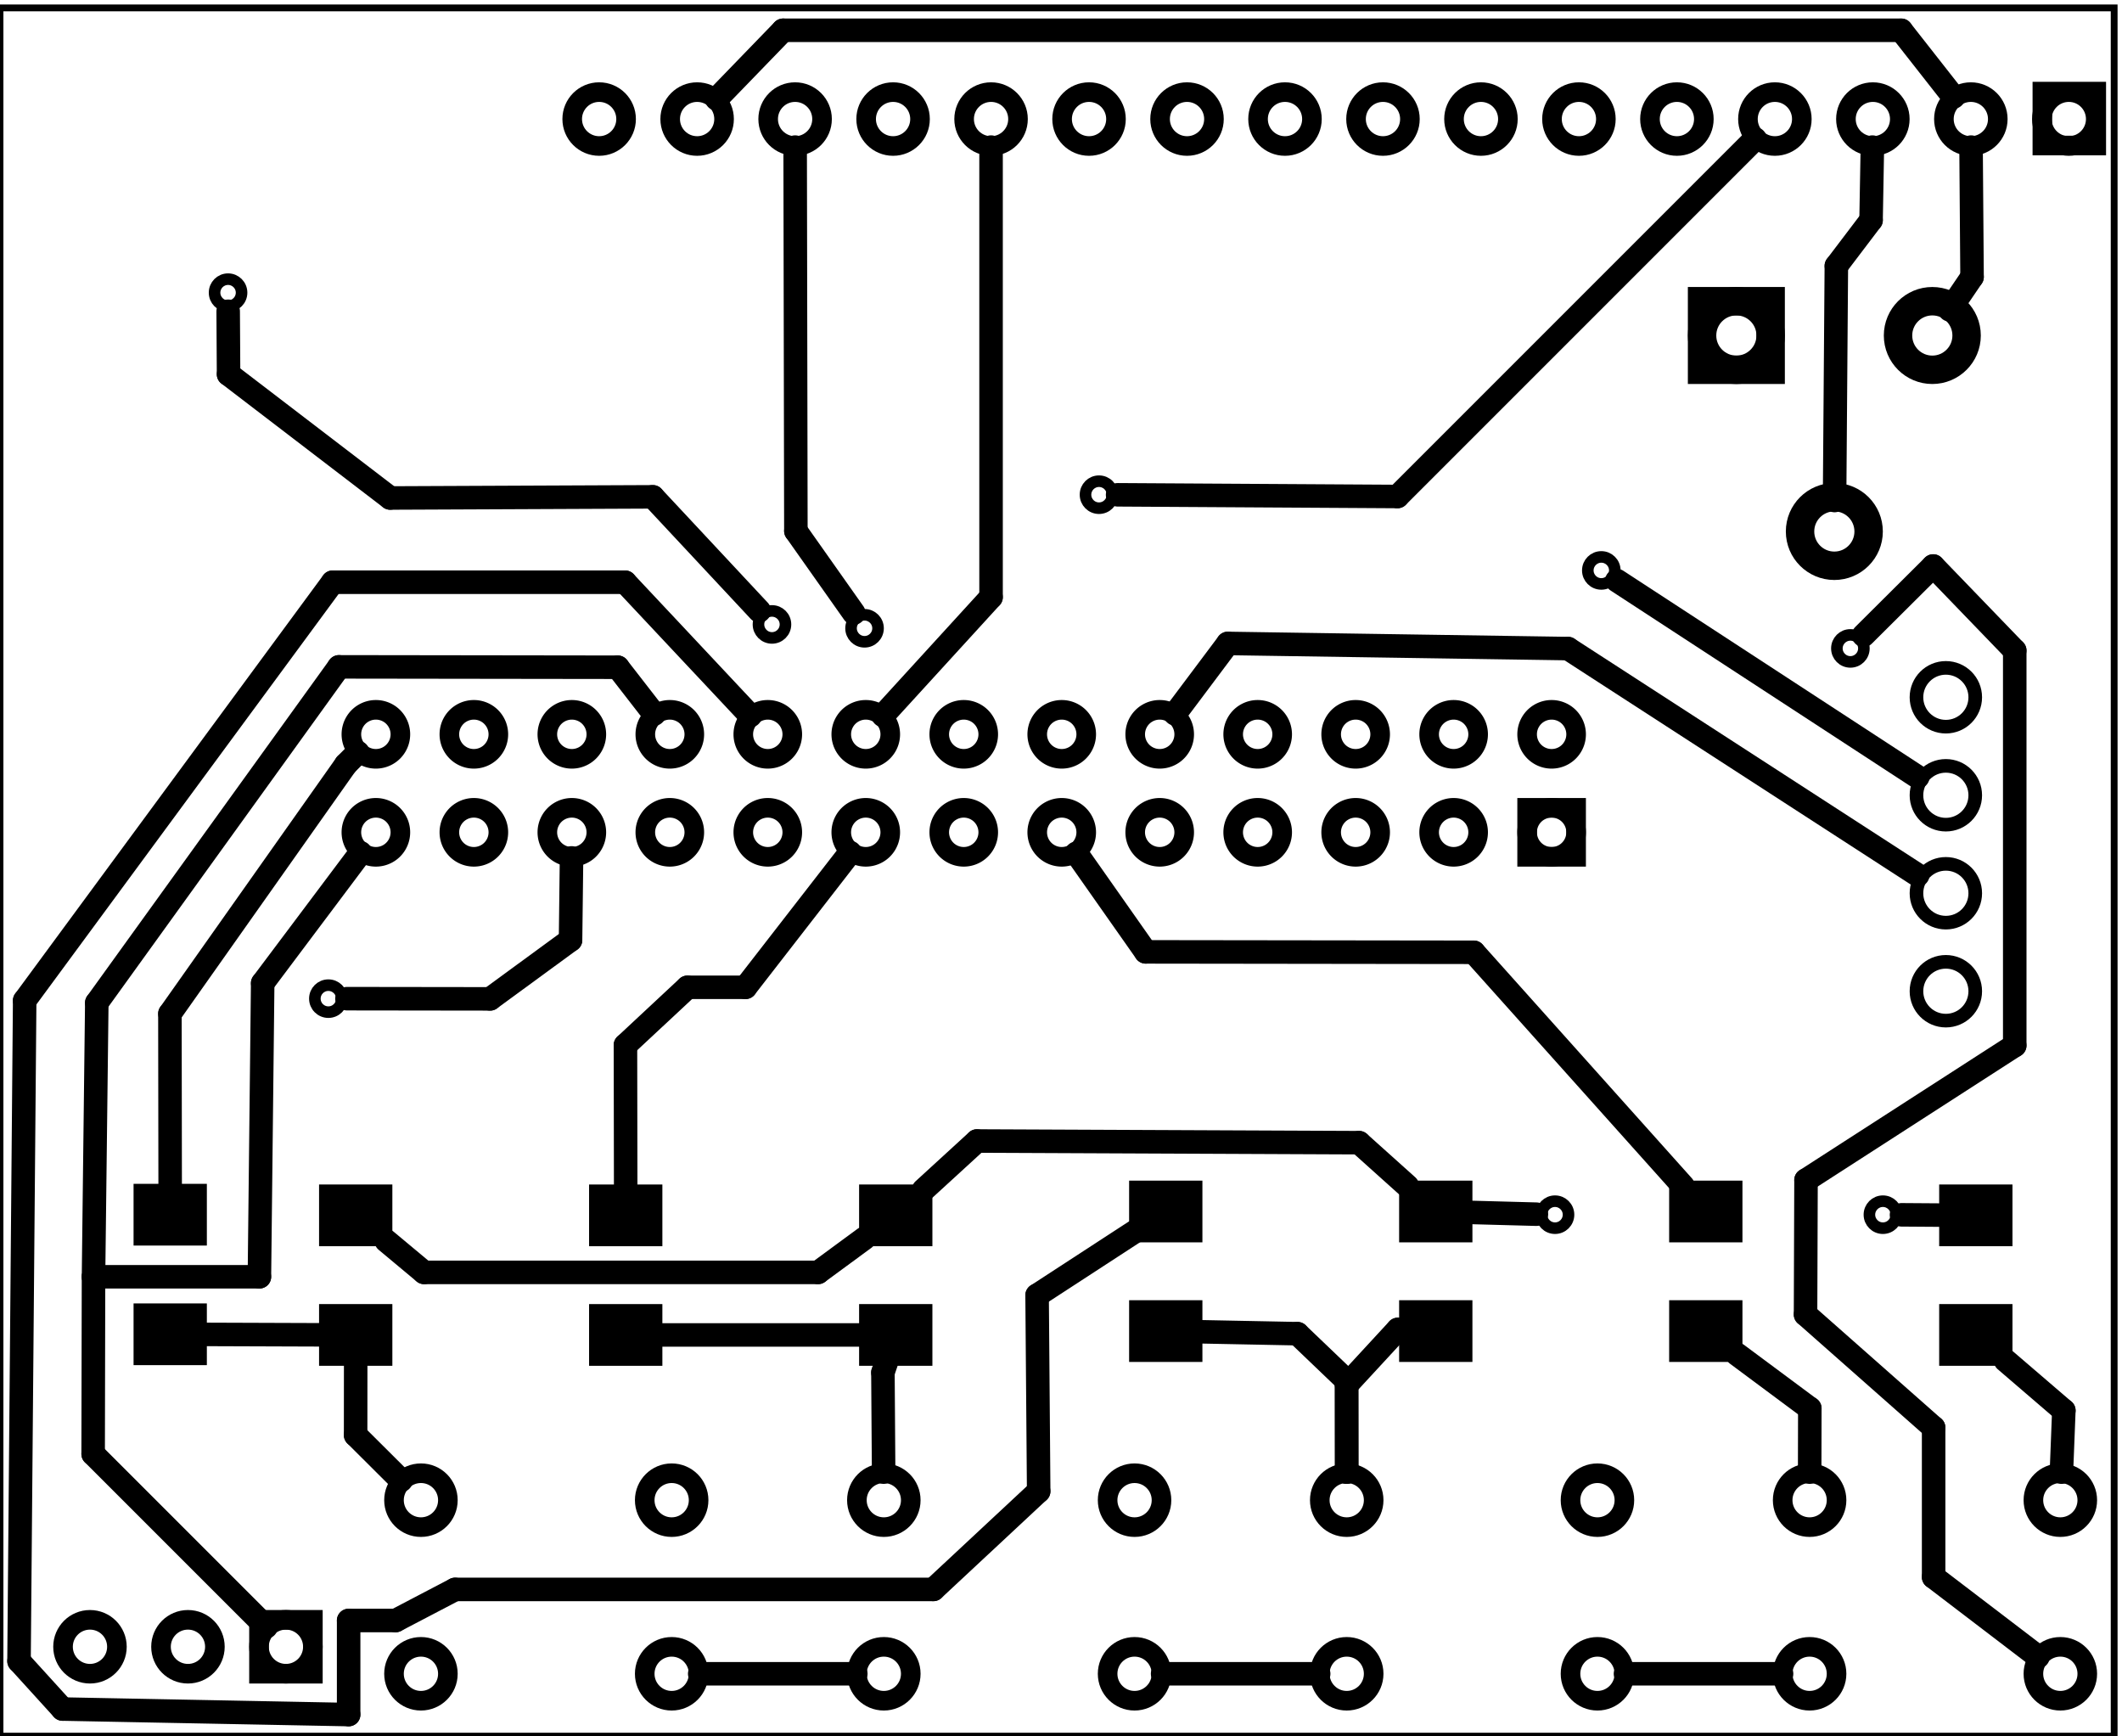 <?xml version='1.0' encoding='UTF-8' standalone='no'?>
<!-- Created with Fritzing (http://www.fritzing.org/) -->
<svg xmlns="http://www.w3.org/2000/svg" width="2.166in" x="0in" version="1.2" y="0in"  height="1.772in" viewBox="0 0 155.937 127.562" baseProfile="tiny" xmlns:svg="http://www.w3.org/2000/svg">
 <g transform="matrix(-1, 0, 0, 1, 155.937, 0)">
  <g partID="12040">
   <g id="board">
    <rect width="155.361" x="0.576" y="0.576" fill="none" height="126.986" stroke="black" fill-opacity="0.5" id="boardoutline" stroke-width="0.5"/>
   </g>
  </g>
  <g partID="7383500">
   <g transform="translate(-18.772,1.543)">
    <g  id="copper0">
     <rect width="3.96" x="20.664" y="5.184" fill="none"  height="3.96" stroke="black" stroke-width="1.44"/>
     <circle fill="none" cx="22.68"  cy="7.2" stroke="black" id="connector0pin" r="1.98" stroke-width="1.44"/>
     <circle fill="none" cx="29.88"  cy="7.2" stroke="black" id="connector1pin" r="1.98" stroke-width="1.44"/>
     <circle fill="none" cx="37.08"  cy="7.2" stroke="black" id="connector2pin" r="1.98" stroke-width="1.44"/>
     <circle fill="none" cx="44.28"  cy="7.2" stroke="black" id="connector3pin" r="1.98" stroke-width="1.44"/>
     <circle fill="none" cx="51.48"  cy="7.2" stroke="black" id="connector4pin" r="1.98" stroke-width="1.44"/>
     <circle fill="none" cx="58.68"  cy="7.2" stroke="black" id="connector5pin" r="1.98" stroke-width="1.44"/>
     <circle fill="none" cx="65.88"  cy="7.2" stroke="black" id="connector6pin" r="1.98" stroke-width="1.44"/>
     <circle fill="none" cx="73.08"  cy="7.2" stroke="black" id="connector7pin" r="1.98" stroke-width="1.44"/>
     <circle fill="none" cx="80.28"  cy="7.2" stroke="black" id="connector8pin" r="1.98" stroke-width="1.44"/>
     <circle fill="none" cx="87.48"  cy="7.2" stroke="black" id="connector9pin" r="1.98" stroke-width="1.44"/>
     <circle fill="none" cx="94.68"  cy="7.2" stroke="black" id="connector10pin" r="1.98" stroke-width="1.44"/>
     <circle fill="none" cx="101.88"  cy="7.2" stroke="black" id="connector11pin" r="1.98" stroke-width="1.44"/>
     <circle fill="none" cx="109.08"  cy="7.2" stroke="black" id="connector12pin" r="1.98" stroke-width="1.44"/>
     <circle fill="none" cx="116.28"  cy="7.2" stroke="black" id="connector13pin" r="1.98" stroke-width="1.44"/>
     <circle fill="none" cx="123.48"  cy="7.2" stroke="black" id="connector14pin" r="1.98" stroke-width="1.44"/>
     <circle fill="none" cx="130.68"  cy="7.2" stroke="black" id="connector15pin" r="1.98" stroke-width="1.44"/>
    </g>
   </g>
  </g>
  <g partID="6832280">
   <g transform="translate(31.867,21.119)">
    <g transform="matrix(0,1,-1,0,0,0)">
     <g  id="copper0">
      <circle fill="none" cx="3.528"  cy="17.928" stroke="black" id="connector2pad" r="2.52" stroke-width="2.088"/>
      <rect width="5.04" x="1.008" y="1.008" fill="none"  height="5.04" stroke="black" stroke-width="2.088"/>
      <circle fill="none" cx="3.528"  cy="3.528" stroke="black" id="connector0pad" r="2.52" stroke-width="2.088"/>
      <circle fill="none" cx="17.928"  cy="10.728" stroke="black" id="connector1pad" r="2.52" stroke-width="2.088"/>
     </g>
    </g>
   </g>
  </g>
  <g partID="6445070">
   <g transform="translate(25.377,125.826)">
    <g transform="matrix(-1,0,0,-1,0,0)">
     <g  id="copper0">
      <circle fill="none" cx="20.846"  cy="15.602" stroke="black" id="connector0pad" r="1.98" stroke-width="1.44"/>
      <circle fill="none" cx="2.421"  cy="15.602" stroke="black" id="connector1pad" r="1.98" stroke-width="1.44"/>
      <circle fill="none" cx="20.846"  cy="2.846" stroke="black" id="connector2pad" r="1.98" stroke-width="1.44"/>
      <circle fill="none" cx="2.421"  cy="2.846" stroke="black" id="connector3pad" r="1.98" stroke-width="1.44"/>
     </g>
    </g>
   </g>
  </g>
  <g partID="6437830">
   <g transform="translate(59.393,125.826)">
    <g transform="matrix(-1,0,0,-1,0,0)">
     <g  id="copper0">
      <circle fill="none" cx="20.846"  cy="15.602" stroke="black" id="connector0pad" r="1.98" stroke-width="1.44"/>
      <circle fill="none" cx="2.421"  cy="15.602" stroke="black" id="connector1pad" r="1.98" stroke-width="1.44"/>
      <circle fill="none" cx="20.846"  cy="2.846" stroke="black" id="connector2pad" r="1.98" stroke-width="1.44"/>
      <circle fill="none" cx="2.421"  cy="2.846" stroke="black" id="connector3pad" r="1.98" stroke-width="1.44"/>
     </g>
    </g>
   </g>
  </g>
  <g partID="6784700">
   <g transform="translate(27.325,100.634)">
    <g transform="matrix(0,-1,1,0,0,0)">
     <g  flipped="1" id="copper0" transform="matrix(1, 0, 0, -1, 0, 6.52)">
      <g >
       <rect width="4.535" x="0.567" y="0.567" fill="black"  height="5.386" stroke="none" fill-opacity="1" id="connector0pad"/>
       <rect width="4.535" x="9.354" y="0.567" fill="black"  height="5.386" stroke="none" fill-opacity="1" id="connector1pad"/>
      </g>
     </g>
    </g>
   </g>
  </g>
  <g partID="7007910">
   <g transform="translate(106.695,100.918)">
    <g transform="matrix(0,-1,1,0,0,0)">
     <g  flipped="1" id="copper0" transform="matrix(1, 0, 0, -1, 0, 6.52)">
      <g >
       <rect width="4.535" x="0.567" y="0.567" fill="black"  height="5.386" stroke="none" fill-opacity="1" id="connector0pad"/>
       <rect width="4.535" x="9.354" y="0.567" fill="black"  height="5.386" stroke="none" fill-opacity="1" id="connector1pad"/>
      </g>
     </g>
    </g>
   </g>
  </g>
  <g partID="7007810">
   <g transform="translate(140.169,100.869)">
    <g transform="matrix(0,-1,1,0,0,0)">
     <g  flipped="1" id="copper0" transform="matrix(1, 0, 0, -1, 0, 6.52)">
      <g >
       <rect width="4.535" x="0.567" y="0.567" fill="black"  height="5.386" stroke="none" fill-opacity="1" id="connector0pad"/>
       <rect width="4.535" x="9.354" y="0.567" fill="black"  height="5.386" stroke="none" fill-opacity="1" id="connector1pad"/>
      </g>
     </g>
    </g>
   </g>
  </g>
  <g partID="7007630">
   <g transform="translate(93.372,86.461)">
    <g transform="matrix(0,1,-1,0,0,0)">
     <g  flipped="1" id="copper0" transform="matrix(1, 0, 0, -1, 0, 6.52)">
      <g >
       <rect width="4.535" x="0.567" y="0.567" fill="black"  height="5.386" stroke="none" fill-opacity="1" id="connector0pad"/>
       <rect width="4.535" x="9.354" y="0.567" fill="black"  height="5.386" stroke="none" fill-opacity="1" id="connector1pad"/>
      </g>
     </g>
    </g>
   </g>
  </g>
  <g partID="6784820">
   <g transform="translate(14.002,86.461)">
    <g transform="matrix(0,1,-1,0,0,0)">
     <g  flipped="1" id="copper0" transform="matrix(1, 0, 0, -1, 0, 6.52)">
      <g >
       <rect width="4.535" x="0.567" y="0.567" fill="black"  height="5.386" stroke="none" fill-opacity="1" id="connector0pad"/>
       <rect width="4.535" x="9.354" y="0.567" fill="black"  height="5.386" stroke="none" fill-opacity="1" id="connector1pad"/>
      </g>
     </g>
    </g>
   </g>
  </g>
  <g partID="7003330">
   <g transform="translate(133.057,86.461)">
    <g transform="matrix(0,1,-1,0,0,0)">
     <g  flipped="1" id="copper0" transform="matrix(1, 0, 0, -1, 0, 6.52)">
      <g >
       <rect width="4.535" x="0.567" y="0.567" fill="black"  height="5.386" stroke="none" fill-opacity="1" id="connector0pad"/>
       <rect width="4.535" x="9.354" y="0.567" fill="black"  height="5.386" stroke="none" fill-opacity="1" id="connector1pad"/>
      </g>
     </g>
    </g>
   </g>
  </g>
  <g partID="6784920">
   <g transform="translate(47.168,100.634)">
    <g transform="matrix(0,-1,1,0,0,0)">
     <g  flipped="1" id="copper0" transform="matrix(1, 0, 0, -1, 0, 6.52)">
      <g >
       <rect width="4.535" x="0.567" y="0.567" fill="black"  height="5.386" stroke="none" fill-opacity="1" id="connector0pad"/>
       <rect width="4.535" x="9.354" y="0.567" fill="black"  height="5.386" stroke="none" fill-opacity="1" id="connector1pad"/>
      </g>
     </g>
    </g>
   </g>
  </g>
  <g partID="6785020">
   <g transform="translate(67.01,100.634)">
    <g transform="matrix(0,-1,1,0,0,0)">
     <g  flipped="1" id="copper0" transform="matrix(1, 0, 0, -1, 0, 6.52)">
      <g >
       <rect width="4.535" x="0.567" y="0.567" fill="black"  height="5.386" stroke="none" fill-opacity="1" id="connector0pad"/>
       <rect width="4.535" x="9.354" y="0.567" fill="black"  height="5.386" stroke="none" fill-opacity="1" id="connector1pad"/>
      </g>
     </g>
    </g>
   </g>
  </g>
  <g partID="6999740">
   <g transform="translate(152.925,129.203)">
    <g transform="matrix(-1,0,0,-1,0,0)">
     <g  id="copper0">
      <rect width="3.96" x="16.02" y="6.228" fill="none"  height="3.96" stroke="black" id="rect10" stroke-width="1.44"/>
      <circle fill="none" cx="3.6"  cy="8.208" stroke="black" id="connector0pin" r="1.98" stroke-width="1.44"/>
      <circle fill="none" cx="10.8"  cy="8.208" stroke="black" id="connector1pin" r="1.98" stroke-width="1.44"/>
      <circle fill="none" cx="18"  cy="8.208" stroke="black" id="connector2pin" r="1.98" stroke-width="1.44"/>
     </g>
    </g>
   </g>
  </g>
  <g partID="7002930">
   <g transform="translate(93.409,125.826)">
    <g transform="matrix(-1,0,0,-1,0,0)">
     <g  id="copper0">
      <circle fill="none" cx="20.846"  cy="15.602" stroke="black" id="connector0pad" r="1.98" stroke-width="1.44"/>
      <circle fill="none" cx="2.421"  cy="15.602" stroke="black" id="connector1pad" r="1.98" stroke-width="1.44"/>
      <circle fill="none" cx="20.846"  cy="2.846" stroke="black" id="connector2pad" r="1.98" stroke-width="1.44"/>
      <circle fill="none" cx="2.421"  cy="2.846" stroke="black" id="connector3pad" r="1.98" stroke-width="1.44"/>
     </g>
    </g>
   </g>
  </g>
  <g partID="7003300">
   <g transform="translate(127.425,125.826)">
    <g transform="matrix(-1,0,0,-1,0,0)">
     <g  id="copper0">
      <circle fill="none" cx="20.846"  cy="15.602" stroke="black" id="connector0pad" r="1.98" stroke-width="1.44"/>
      <circle fill="none" cx="2.421"  cy="15.602" stroke="black" id="connector1pad" r="1.98" stroke-width="1.44"/>
      <circle fill="none" cx="20.846"  cy="2.846" stroke="black" id="connector2pad" r="1.98" stroke-width="1.44"/>
      <circle fill="none" cx="2.421"  cy="2.846" stroke="black" id="connector3pad" r="1.98" stroke-width="1.44"/>
     </g>
    </g>
   </g>
  </g>
  <g partID="7148160">
   <g transform="translate(-0.085,40.495)">
    <g transform="matrix(1,0,0,1,0,0)">
     <g  id="copper0">
      <g  id="copper1">
       <circle fill="none" cx="13.029"  cy="32.333" stroke="black" id="connector11pad" r="2.16" stroke-width="1"/>
       <circle fill="none" cx="13.029"  cy="25.134" stroke="black" id="connector10pad" r="2.16" stroke-width="1"/>
       <circle fill="none" cx="13.029"  cy="17.934" stroke="black" id="connector9pad" r="2.16" stroke-width="1"/>
       <circle fill="none" cx="13.029"  cy="10.734" stroke="black" id="connector8pad" r="2.16" stroke-width="1"/>
      </g>
     </g>
    </g>
   </g>
  </g>
  <g partID="7303290">
   <g transform="translate(146.315,73.751)">
    <g transform="matrix(-1,0,0,-1,0,0)">
     <g id="copper0" transform="matrix(1, 0, 0, 1, 0, -809.49)">
      <g stroke-opacity="1" fill="none" stroke="black" style="display:inline" transform="matrix(1, 0, 0, 1, -3.6, 796.89)">
       <g transform="matrix(1, 0, 0, 1, -14.4, 0)">
        <path stroke-opacity="1" fill="none" stroke="black" style="stroke-linecap:round;stroke-linejoin:miter;stroke-miterlimit:4;stroke-dasharray:none;display:inline" id="connector5pad" stroke-width="1.44" d="m109.8,25.2a1.8,1.8,0,1,1,-3.6,0,1.8,1.8,0,1,1,3.6,0z"/>
       </g>
       <g transform="matrix(1, 0, 0, 1, -21.6, 0)">
        <path stroke-opacity="1" fill="none" stroke="black" style="stroke-linecap:round;stroke-linejoin:miter;stroke-miterlimit:4;stroke-dasharray:none;display:inline" id="connector7pad" stroke-width="1.44" d="m109.8,25.2a1.8,1.8,0,1,1,-3.6,0,1.8,1.8,0,1,1,3.6,0z"/>
       </g>
       <g transform="matrix(1, 0, 0, 1, -28.8, 0)">
        <path stroke-opacity="1" fill="none" stroke="black" style="stroke-linecap:round;stroke-linejoin:miter;stroke-miterlimit:4;stroke-dasharray:none;display:inline" id="connector9pad" stroke-width="1.44" d="m109.8,25.2a1.8,1.8,0,1,1,-3.6,0,1.8,1.8,0,1,1,3.6,0z"/>
       </g>
       <g transform="matrix(1, 0, 0, 1, -50.4, 0)">
        <path stroke-opacity="1" fill="none" stroke="black" style="stroke-linecap:round;stroke-linejoin:miter;stroke-miterlimit:4;stroke-dasharray:none;display:inline" id="connector15pad" stroke-width="1.44" d="m109.8,25.2a1.8,1.8,0,1,1,-3.6,0,1.8,1.8,0,1,1,3.6,0z"/>
       </g>
       <g transform="matrix(1, 0, 0, 1, -57.6, 0)">
        <path stroke-opacity="1" fill="none" stroke="black" style="stroke-linecap:round;stroke-linejoin:miter;stroke-miterlimit:4;stroke-dasharray:none;display:inline" id="connector17pad" stroke-width="1.44" d="m109.8,25.2a1.8,1.8,0,1,1,-3.6,0,1.8,1.8,0,1,1,3.6,0z"/>
       </g>
       <g transform="matrix(1, 0, 0, 1, -64.8, 0)">
        <path stroke-opacity="1" fill="none" stroke="black" style="stroke-linecap:round;stroke-linejoin:miter;stroke-miterlimit:4;stroke-dasharray:none;display:inline" id="connector19pad" stroke-width="1.44" d="m109.8,25.2a1.8,1.8,0,1,1,-3.6,0,1.8,1.8,0,1,1,3.6,0z"/>
       </g>
       <g transform="matrix(1, 0, 0, 1, -36, 0)">
        <path stroke-opacity="1" fill="none" stroke="black" style="stroke-linecap:round;stroke-linejoin:miter;stroke-miterlimit:4;stroke-dasharray:none;display:inline" id="connector11pad" stroke-width="1.44" d="m109.8,25.2a1.8,1.8,0,1,1,-3.6,0,1.8,1.8,0,1,1,3.6,0z"/>
       </g>
       <g transform="matrix(1, 0, 0, 1, -43.2, 0)">
        <path stroke-opacity="1" fill="none" stroke="black" style="stroke-linecap:round;stroke-linejoin:miter;stroke-miterlimit:4;stroke-dasharray:none;display:inline" id="connector13pad" stroke-width="1.44" d="m109.8,25.2a1.8,1.8,0,1,1,-3.6,0,1.8,1.8,0,1,1,3.6,0z"/>
       </g>
       <g transform="matrix(1, 0, 0, 1, -79.2, 0)">
        <path stroke-opacity="1" fill="none" stroke="black" style="stroke-linecap:round;stroke-linejoin:miter;stroke-miterlimit:4;stroke-dasharray:none;display:inline" id="connector23pad" stroke-width="1.44" d="m109.8,25.2a1.8,1.8,0,1,1,-3.6,0,1.8,1.8,0,1,1,3.6,0z"/>
       </g>
       <g transform="matrix(1, 0, 0, 1, -86.4, 0)">
        <path stroke-opacity="1" fill="none" stroke="black" style="stroke-linecap:round;stroke-linejoin:miter;stroke-miterlimit:4;stroke-dasharray:none;display:inline" id="connector25pad" stroke-width="1.44" d="m109.8,25.2a1.8,1.8,0,1,1,-3.6,0,1.8,1.8,0,1,1,3.6,0z"/>
       </g>
       <g transform="matrix(1, 0, 0, 1, -72, 0)">
        <path stroke-opacity="1" fill="none" stroke="black" style="stroke-linecap:round;stroke-linejoin:miter;stroke-miterlimit:4;stroke-dasharray:none;display:inline" id="connector21pad" stroke-width="1.44" d="m109.8,25.2a1.8,1.8,0,1,1,-3.6,0,1.8,1.8,0,1,1,3.6,0z"/>
       </g>
       <g transform="matrix(1, 0, 0, 1, -14.4, 7.2)">
        <path stroke-opacity="1" fill="none" stroke="black" style="stroke-linecap:round;stroke-linejoin:miter;stroke-miterlimit:4;stroke-dasharray:none;display:inline" id="connector6pad" stroke-width="1.44" d="m109.8,25.2a1.8,1.8,0,1,1,-3.6,0,1.8,1.8,0,1,1,3.6,0z"/>
       </g>
       <g transform="matrix(1, 0, 0, 1, -21.6, 7.2)">
        <path stroke-opacity="1" fill="none" stroke="black" style="stroke-linecap:round;stroke-linejoin:miter;stroke-miterlimit:4;stroke-dasharray:none;display:inline" id="connector8pad" stroke-width="1.44" d="m109.8,25.2a1.8,1.8,0,1,1,-3.6,0,1.8,1.8,0,1,1,3.6,0z"/>
       </g>
       <g transform="matrix(1, 0, 0, 1, -28.8, 7.2)">
        <path stroke-opacity="1" fill="none" stroke="black" style="stroke-linecap:round;stroke-linejoin:miter;stroke-miterlimit:4;stroke-dasharray:none;display:inline" id="connector10pad" stroke-width="1.44" d="m109.8,25.2a1.8,1.8,0,1,1,-3.6,0,1.8,1.8,0,1,1,3.6,0z"/>
       </g>
       <g transform="matrix(1, 0, 0, 1, -50.4, 7.2)">
        <path stroke-opacity="1" fill="none" stroke="black" style="stroke-linecap:round;stroke-linejoin:miter;stroke-miterlimit:4;stroke-dasharray:none;display:inline" id="connector16pad" stroke-width="1.44" d="m109.8,25.2a1.8,1.8,0,1,1,-3.6,0,1.8,1.8,0,1,1,3.6,0z"/>
       </g>
       <g transform="matrix(1, 0, 0, 1, -57.6, 7.2)">
        <path stroke-opacity="1" fill="none" stroke="black" style="stroke-linecap:round;stroke-linejoin:miter;stroke-miterlimit:4;stroke-dasharray:none;display:inline" id="connector18pad" stroke-width="1.44" d="m109.8,25.2a1.8,1.8,0,1,1,-3.6,0,1.8,1.8,0,1,1,3.6,0z"/>
       </g>
       <g transform="matrix(1, 0, 0, 1, -64.8, 7.2)">
        <path stroke-opacity="1" fill="none" stroke="black" style="stroke-linecap:round;stroke-linejoin:miter;stroke-miterlimit:4;stroke-dasharray:none;display:inline" id="connector20pad" stroke-width="1.44" d="m109.8,25.2a1.8,1.8,0,1,1,-3.6,0,1.8,1.8,0,1,1,3.6,0z"/>
       </g>
       <g transform="matrix(1, 0, 0, 1, -36, 7.2)">
        <path stroke-opacity="1" fill="none" stroke="black" style="stroke-linecap:round;stroke-linejoin:miter;stroke-miterlimit:4;stroke-dasharray:none;display:inline" id="connector12pad" stroke-width="1.44" d="m109.8,25.2a1.8,1.8,0,1,1,-3.6,0,1.8,1.8,0,1,1,3.6,0z"/>
       </g>
       <g transform="matrix(1, 0, 0, 1, -43.2, 7.2)">
        <path stroke-opacity="1" fill="none" stroke="black" style="stroke-linecap:round;stroke-linejoin:miter;stroke-miterlimit:4;stroke-dasharray:none;display:inline" id="connector14pad" stroke-width="1.44" d="m109.8,25.2a1.8,1.8,0,1,1,-3.6,0,1.8,1.8,0,1,1,3.6,0z"/>
       </g>
       <g transform="matrix(1, 0, 0, 1, -79.2, 7.2)">
        <path stroke-opacity="1" fill="none" stroke="black" style="stroke-linecap:round;stroke-linejoin:miter;stroke-miterlimit:4;stroke-dasharray:none;display:inline" id="connector24pad" stroke-width="1.44" d="m109.8,25.2a1.8,1.8,0,1,1,-3.6,0,1.8,1.8,0,1,1,3.6,0z"/>
       </g>
       <g transform="matrix(1, 0, 0, 1, -86.4, 7.2)">
        <path stroke-opacity="1" fill="none" stroke="black" style="stroke-linecap:round;stroke-linejoin:miter;stroke-miterlimit:4;stroke-dasharray:none;display:inline" id="connector26pad" stroke-width="1.44" d="m109.8,25.2a1.8,1.8,0,1,1,-3.6,0,1.8,1.8,0,1,1,3.6,0z"/>
       </g>
       <g transform="matrix(1, 0, 0, 1, -72, 7.2)">
        <path stroke-opacity="1" fill="none" stroke="black" style="stroke-linecap:round;stroke-linejoin:miter;stroke-miterlimit:4;stroke-dasharray:none;display:inline" id="connector22pad" stroke-width="1.44" d="m109.8,25.2a1.8,1.8,0,1,1,-3.6,0,1.8,1.8,0,1,1,3.6,0z"/>
       </g>
       <g transform="matrix(1, 0, 0, 1, 0, 7.2)">
        <path stroke-opacity="1" fill="none" stroke="black" style="stroke-linecap:round;stroke-linejoin:miter;stroke-miterlimit:4;stroke-dasharray:none;display:inline" id="connector2pad" stroke-width="1.44" d="m109.8,25.2a1.8,1.8,0,1,1,-3.6,0,1.8,1.8,0,1,1,3.6,0z"/>
       </g>
       <g transform="matrix(1, 0, 0, 1, -7.2, 7.2)">
        <path stroke-opacity="1" fill="none" stroke="black" style="stroke-linecap:round;stroke-linejoin:miter;stroke-miterlimit:4;stroke-dasharray:none;display:inline" id="connector4pad" stroke-width="1.44" d="m109.8,25.2a1.8,1.8,0,1,1,-3.6,0,1.8,1.8,0,1,1,3.6,0z"/>
       </g>
       <rect width="3.6" x="106.2" y="23.4" stroke-opacity="1" fill="none" height="3.6" stroke="black" style="stroke-linecap:round;stroke-linejoin:miter;stroke-miterlimit:4;stroke-dasharray:none;display:inline" id="rect4984-3" stroke-width="1.44"/>
       <path stroke-opacity="1" fill="none" stroke="black" style="stroke-linecap:round;stroke-linejoin:miter;stroke-miterlimit:4;stroke-dasharray:none" id="connector1pad" stroke-width="1.44" d="m109.8,25.2a1.8,1.8,0,1,1,-3.6,0,1.8,1.8,0,1,1,3.6,0z"/>
       <g transform="matrix(1, 0, 0, 1, -7.2, 0)">
        <path stroke-opacity="1" fill="none" stroke="black" style="stroke-linecap:round;stroke-linejoin:miter;stroke-miterlimit:4;stroke-dasharray:none" id="connector3pad" stroke-width="1.44" d="m109.8,25.2a1.8,1.8,0,1,1,-3.6,0,1.8,1.8,0,1,1,3.6,0z"/>
       </g>
      </g>
     </g>
    </g>
   </g>
  </g>
  <g partID="7407980">
   <g transform="translate(14.553,86.23)">
    <g  id="copper0">
     <circle fill="none" cx="3.017"  cy="3.017" stroke="black" r="0.992" id="connector0pin" stroke-width="0.85"/>
    </g>
   </g>
  </g>
  <g partID="7409470">
   <g transform="translate(38.648,86.23)">
    <g  id="copper0">
     <circle fill="none" cx="3.017"  cy="3.017" stroke="black" r="0.992" id="connector0pin" stroke-width="0.85"/>
    </g>
   </g>
  </g>
  <g partID="7473910">
   <g transform="translate(128.79,70.356)">
    <g  id="copper0">
     <circle fill="none" cx="3.017"  cy="3.017" stroke="black" r="0.992" id="connector0pin" stroke-width="0.85"/>
    </g>
   </g>
  </g>
  <g partID="7474370">
   <g transform="translate(35.246,38.891)">
    <g  id="copper0">
     <circle fill="none" cx="3.017"  cy="3.017" stroke="black" r="0.992" id="connector0pin" stroke-width="0.85"/>
    </g>
   </g>
  </g>
  <g partID="7475910">
   <g transform="translate(89.388,43.143)">
    <g  id="copper0">
     <circle fill="none" cx="3.017"  cy="3.017" stroke="black" r="0.992" id="connector0pin" stroke-width="0.85"/>
    </g>
   </g>
  </g>
  <g partID="7497520">
   <g transform="translate(96.191,42.859)">
    <g  id="copper0">
     <circle fill="none" cx="3.017"  cy="3.017" stroke="black" r="0.992" id="connector0pin" stroke-width="0.85"/>
    </g>
   </g>
  </g>
  <g partID="7498410">
   <g transform="translate(136.16,18.482)">
    <g  id="copper0">
     <circle fill="none" cx="3.017"  cy="3.017" stroke="black" r="0.992" id="connector0pin" stroke-width="0.85"/>
    </g>
   </g>
  </g>
  <g partID="7499290">
   <g transform="translate(72.159,33.327)">
    <g  id="copper0">
     <circle fill="none" cx="3.017"  cy="3.017" stroke="black" r="0.992" id="connector0pin" stroke-width="0.85"/>
    </g>
   </g>
  </g>
  <g partID="7503030">
   <g transform="translate(16.943,44.621)">
    <g  id="copper0">
     <circle fill="none" cx="3.017"  cy="3.017" stroke="black" r="0.992" id="connector0pin" stroke-width="0.85"/>
    </g>
   </g>
  </g>
  <g partID="7367850">
   <line stroke="black" stroke-linecap="round" y1="62.654" x1="129.443" y2="72.234" stroke-width="1.728" x2="136.633"/>
  </g>
  <g partID="7367970">
   <line stroke="black" stroke-linecap="round" y1="72.234" x1="136.633" y2="93.808" stroke-width="1.728" x2="136.874"/>
  </g>
  <g partID="7368050">
   <line stroke="black" stroke-linecap="round" y1="93.808" x1="136.874" y2="93.808" stroke-width="1.728" x2="149.065"/>
  </g>
  <g partID="7368070">
   <line stroke="black" stroke-linecap="round" y1="93.808" x1="149.065" y2="106.828" stroke-width="1.728" x2="149.092"/>
  </g>
  <g partID="7368090">
   <line stroke="black" stroke-linecap="round" y1="106.828" x1="149.092" y2="119.538" stroke-width="1.728" x2="136.382"/>
  </g>
  <g partID="7368150">
   <line stroke="black" stroke-linecap="round" y1="52.465" x1="107.867" y2="49.022" stroke-width="1.728" x2="110.539"/>
  </g>
  <g partID="7368190">
   <line stroke="black" stroke-linecap="round" y1="49.022" x1="110.539" y2="48.994" stroke-width="1.728" x2="131.027"/>
  </g>
  <g partID="7368210">
   <line stroke="black" stroke-linecap="round" y1="48.994" x1="131.027" y2="73.677" stroke-width="1.728" x2="148.824"/>
  </g>
  <g partID="7386430">
   <line stroke="black" stroke-linecap="round" y1="22.764" x1="12.662" y2="20.344" stroke-width="1.728" x2="11.019"/>
  </g>
  <g partID="7390880">
   <line stroke="black" stroke-linecap="round" y1="7.263" x1="103.275" y2="2.219" stroke-width="1.728" x2="98.391"/>
  </g>
  <g partID="7391150">
   <line stroke="black" stroke-linecap="round" y1="2.22" x1="16.228" y2="7.123" stroke-width="1.728" x2="12.38"/>
  </g>
  <g partID="7390870">
   <line stroke="black" stroke-linecap="round" y1="2.22" x1="98.391" y2="2.22" stroke-width="1.728" x2="16.228"/>
  </g>
  <g partID="7393980">
   <line stroke="black" stroke-linecap="round" y1="93.487" x1="124.772" y2="93.487" stroke-width="1.728" x2="95.819"/>
  </g>
  <g partID="7393910">
   <line stroke="black" stroke-linecap="round" y1="93.487" x1="95.819" y2="90.98" stroke-width="1.728" x2="92.406"/>
  </g>
  <g partID="7393840">
   <line stroke="black" stroke-linecap="round" y1="91.164" x1="127.558" y2="93.487" stroke-width="1.728" x2="124.772"/>
  </g>
  <g partID="7394680">
   <line stroke="black" stroke-linecap="round" y1="73.677" x1="148.824" y2="93.808" stroke-width="1.728" x2="149.065"/>
  </g>
  <g partID="7407900">
   <line stroke="black" stroke-linecap="round" y1="89.257" x1="16.204" y2="89.279" stroke-width="1.728" x2="13.035"/>
  </g>
  <g partID="7407820">
   <line stroke="black" stroke-linecap="round" y1="89.073" x1="48.135" y2="89.21" stroke-width="1.728" x2="43.032"/>
  </g>
  <g partID="7409280">
   <line stroke="black" stroke-linecap="round" y1="83.833" x1="84.146" y2="87.428" stroke-width="1.728" x2="88.072"/>
  </g>
  <g partID="7409190">
   <line stroke="black" stroke-linecap="round" y1="83.956" x1="56.062" y2="83.833" stroke-width="1.728" x2="84.146"/>
  </g>
  <g partID="7409110">
   <line stroke="black" stroke-linecap="round" y1="87.144" x1="52.51" y2="83.956" stroke-width="1.728" x2="56.062"/>
  </g>
  <g partID="7424200">
   <line stroke="black" stroke-linecap="round" y1="69.967" x1="47.634" y2="69.936" stroke-width="1.728" x2="71.741"/>
  </g>
  <g partID="7424070">
   <line stroke="black" stroke-linecap="round" y1="69.936" x1="71.741" y2="62.689" stroke-width="1.728" x2="76.834"/>
  </g>
  <g partID="7412620">
   <line stroke="black" stroke-linecap="round" y1="87.144" x1="32.256" y2="69.967" stroke-width="1.728" x2="47.634"/>
  </g>
  <g partID="7430910">
   <line stroke="black" stroke-linecap="round" y1="52.563" x1="91.047" y2="43.873" stroke-width="1.728" x2="83.108"/>
  </g>
  <g partID="7457740">
   <line stroke="black" stroke-linecap="round" y1="74.479" x1="143.451" y2="56.163" stroke-width="1.728" x2="130.515"/>
  </g>
  <g partID="7432220">
   <line stroke="black" stroke-linecap="round" y1="87.379" x1="143.432" y2="74.479" stroke-width="1.728" x2="143.451"/>
  </g>
  <g partID="7432560">
   <line stroke="black" stroke-linecap="round" y1="56.163" x1="130.515" y2="55.284" stroke-width="1.728" x2="129.64"/>
  </g>
  <g partID="7472190">
   <line stroke="black" stroke-linecap="round" y1="99.951" x1="8.567" y2="103.638" stroke-width="1.728" x2="4.274"/>
  </g>
  <g partID="7472270">
   <line stroke="black" stroke-linecap="round" y1="99.504" x1="28.292" y2="103.481" stroke-width="1.728" x2="22.941"/>
  </g>
  <g partID="7472550">
   <line stroke="black" stroke-linecap="round" y1="99.951" x1="90.751" y2="100.842" stroke-width="1.728" x2="91.055"/>
  </g>
  <g partID="7492880">
   <line stroke="black" stroke-linecap="round" y1="100.842" x1="91.055" y2="108.163" stroke-width="1.728" x2="91.003"/>
  </g>
  <g partID="7472670">
   <line stroke="black" stroke-linecap="round" y1="98.083" x1="107.662" y2="98.083" stroke-width="1.728" x2="92.406"/>
  </g>
  <g partID="7472930">
   <line stroke="black" stroke-linecap="round" y1="99.951" x1="129.799" y2="105.441" stroke-width="1.728" x2="129.804"/>
  </g>
  <g partID="7473030">
   <line stroke="black" stroke-linecap="round" y1="98.043" x1="141.136" y2="98.075" stroke-width="1.728" x2="132.09"/>
  </g>
  <g partID="7492760">
   <line stroke="black" stroke-linecap="round" y1="72.54" x1="105.419" y2="72.54" stroke-width="1.728" x2="101.153"/>
  </g>
  <g partID="7492670">
   <line stroke="black" stroke-linecap="round" y1="72.54" x1="101.153" y2="62.636" stroke-width="1.728" x2="93.467"/>
  </g>
  <g partID="7492520">
   <line stroke="black" stroke-linecap="round" y1="76.787" x1="109.975" y2="72.54" stroke-width="1.728" x2="105.419"/>
  </g>
  <g partID="7473090">
   <line stroke="black" stroke-linecap="round" y1="87.428" x1="109.958" y2="76.787" stroke-width="1.728" x2="109.975"/>
  </g>
  <g partID="7473250">
   <line stroke="black" stroke-linecap="round" y1="10.803" x1="18.344" y2="16.17" stroke-width="1.728" x2="18.44"/>
  </g>
  <g partID="7489070">
   <line stroke="black" stroke-linecap="round" y1="19.532" x1="20.991" y2="36.772" stroke-width="1.728" x2="21.122"/>
  </g>
  <g partID="7492620">
   <line stroke="black" stroke-linecap="round" y1="69.065" x1="114.01" y2="63.031" stroke-width="1.728" x2="113.937"/>
  </g>
  <g partID="7492570">
   <line stroke="black" stroke-linecap="round" y1="73.389" x1="119.92" y2="69.065" stroke-width="1.728" x2="114.01"/>
  </g>
  <g partID="7473930">
   <line stroke="black" stroke-linecap="round" y1="73.375" x1="130.44" y2="73.389" stroke-width="1.728" x2="119.92"/>
  </g>
  <g partID="7473970">
   <line stroke="black" stroke-linecap="round" y1="64.292" x1="15.009" y2="47.651" stroke-width="1.728" x2="40.708"/>
  </g>
  <g partID="7474090">
   <line stroke="black" stroke-linecap="round" y1="47.651" x1="40.708" y2="47.273" stroke-width="1.728" x2="65.708"/>
  </g>
  <g partID="7474110">
   <line stroke="black" stroke-linecap="round" y1="47.273" x1="65.708" y2="52.446" stroke-width="1.728" x2="69.587"/>
  </g>
  <g partID="7474150">
   <line stroke="black" stroke-linecap="round" y1="57.085" x1="15.005" y2="42.655" stroke-width="1.728" x2="37.119"/>
  </g>
  <g partID="7474750">
   <line stroke="black" stroke-linecap="round" y1="90.505" x1="72.563" y2="95.168" stroke-width="1.728" x2="79.725"/>
  </g>
  <g partID="7474870">
   <line stroke="black" stroke-linecap="round" y1="95.167" x1="79.725" y2="109.568" stroke-width="1.728" x2="79.609"/>
  </g>
  <g partID="7478930">
   <line stroke="black" stroke-linecap="round" y1="116.781" x1="87.347" y2="116.781" stroke-width="1.728" x2="122.495"/>
  </g>
  <g partID="7474890">
   <line stroke="black" stroke-linecap="round" y1="109.568" x1="79.61" y2="116.781" stroke-width="1.728" x2="87.347"/>
  </g>
  <g partID="7475110">
   <line stroke="black" stroke-linecap="round" y1="116.781" x1="122.495" y2="119.065" stroke-width="1.728" x2="126.862"/>
  </g>
  <g partID="7475130">
   <line stroke="black" stroke-linecap="round" y1="119.065" x1="126.861" y2="119.065" stroke-width="1.728" x2="130.317"/>
  </g>
  <g partID="7475150">
   <line stroke="black" stroke-linecap="round" y1="119.065" x1="130.317" y2="125.977" stroke-width="1.728" x2="130.317"/>
  </g>
  <g partID="7475170">
   <line stroke="black" stroke-linecap="round" y1="125.977" x1="130.317" y2="125.571" stroke-width="1.728" x2="151.339"/>
  </g>
  <g partID="7475190">
   <line stroke="black" stroke-linecap="round" y1="125.571" x1="151.339" y2="122.051" stroke-width="1.728" x2="154.539"/>
  </g>
  <g partID="7475210">
   <line stroke="black" stroke-linecap="round" y1="122.051" x1="154.539" y2="73.513" stroke-width="1.728" x2="154.124"/>
  </g>
  <g partID="7475730">
   <line stroke="black" stroke-linecap="round" y1="42.775" x1="131.49" y2="42.775" stroke-width="1.728" x2="110"/>
  </g>
  <g partID="7475750">
   <line stroke="black" stroke-linecap="round" y1="42.775" x1="110" y2="52.58" stroke-width="1.728" x2="100.801"/>
  </g>
  <g partID="7475790">
   <line stroke="black" stroke-linecap="round" y1="10.803" x1="97.504" y2="39.011" stroke-width="1.728" x2="97.451"/>
  </g>
  <g partID="7476670">
   <line stroke="black" stroke-linecap="round" y1="122.979" x1="93.047" y2="122.979" stroke-width="1.728" x2="104.518"/>
  </g>
  <g partID="7492820">
   <line stroke="black" stroke-linecap="round" y1="101.756" x1="56.98" y2="97.677" stroke-width="1.728" x2="53.215"/>
  </g>
  <g partID="7478770">
   <line stroke="black" stroke-linecap="round" y1="108.163" x1="56.975" y2="101.756" stroke-width="1.728" x2="56.98"/>
  </g>
  <g partID="7478810">
   <line stroke="black" stroke-linecap="round" y1="108.163" x1="56.974" y2="101.442" stroke-width="1.728" x2="56.98"/>
  </g>
  <g partID="7492850">
   <line stroke="black" stroke-linecap="round" y1="101.442" x1="56.98" y2="97.991" stroke-width="1.728" x2="60.588"/>
  </g>
  <g partID="7494980">
   <line stroke="black" stroke-linecap="round" y1="43.873" x1="83.108" y2="10.803" stroke-width="1.728" x2="83.108"/>
  </g>
  <g partID="7496160">
   <line stroke="black" stroke-linecap="round" y1="20.344" x1="11.019" y2="10.803" stroke-width="1.728" x2="11.092"/>
  </g>
  <g partID="7496270">
   <line stroke="black" stroke-linecap="round" y1="16.17" x1="18.44" y2="19.532" stroke-width="1.728" x2="20.991"/>
  </g>
  <g partID="7496320">
   <line stroke="black" stroke-linecap="round" y1="105.441" x1="129.804" y2="108.769" stroke-width="1.728" x2="126.463"/>
  </g>
  <g partID="7496460">
   <line stroke="black" stroke-linecap="round" y1="103.481" x1="22.941" y2="108.163" stroke-width="1.728" x2="22.952"/>
  </g>
  <g partID="7497960">
   <line stroke="black" stroke-linecap="round" y1="22.866" x1="139.169" y2="27.495" stroke-width="1.728" x2="139.141"/>
  </g>
  <g partID="7429700">
   <line stroke="black" stroke-linecap="round" y1="36.501" x1="107.961" y2="44.877" stroke-width="1.728" x2="100.141"/>
  </g>
  <g partID="7499010">
   <line stroke="black" stroke-linecap="round" y1="39.011" x1="97.451" y2="45.043" stroke-width="1.728" x2="93.193"/>
  </g>
  <g partID="7499330">
   <line stroke="black" stroke-linecap="round" y1="36.476" x1="53.24" y2="10.2" stroke-width="1.728" x2="26.964"/>
  </g>
  <g partID="7499140">
   <line stroke="black" stroke-linecap="round" y1="36.352" x1="73.809" y2="36.476" stroke-width="1.728" x2="53.24"/>
  </g>
  <g partID="7500990">
   <line stroke="black" stroke-linecap="round" y1="36.586" x1="127.262" y2="36.501" stroke-width="1.728" x2="107.961"/>
  </g>
  <g partID="7500220">
   <line stroke="black" stroke-linecap="round" y1="27.495" x1="139.141" y2="36.586" stroke-width="1.728" x2="127.262"/>
  </g>
  <g partID="7500710">
   <line stroke="black" stroke-linecap="round" y1="97.991" x1="60.588" y2="97.845" stroke-width="1.728" x2="67.977"/>
  </g>
  <g partID="7500740">
   <line stroke="black" stroke-linecap="round" y1="97.677" x1="53.215" y2="97.699" stroke-width="1.728" x2="52.721"/>
  </g>
  <g partID="7500770">
   <line stroke="black" stroke-linecap="round" y1="103.638" x1="4.274" y2="108.165" stroke-width="1.728" x2="4.451"/>
  </g>
  <g partID="7502390">
   <line stroke="black" stroke-linecap="round" y1="73.513" x1="154.124" y2="42.775" stroke-width="1.728" x2="131.49"/>
  </g>
  <g partID="7504820">
   <line stroke="black" stroke-linecap="round" y1="96.579" x1="23.255" y2="86.704" stroke-width="1.728" x2="23.22"/>
  </g>
  <g partID="7506620">
   <line stroke="black" stroke-linecap="round" y1="47.795" x1="7.882" y2="41.583" stroke-width="1.728" x2="13.875"/>
  </g>
  <g partID="7505720">
   <line stroke="black" stroke-linecap="round" y1="76.815" x1="7.882" y2="47.795" stroke-width="1.728" x2="7.882"/>
  </g>
  <g partID="7503470">
   <line stroke="black" stroke-linecap="round" y1="121.73" x1="6.169" y2="115.873" stroke-width="1.728" x2="13.843"/>
  </g>
  <g partID="7503920">
   <line stroke="black" stroke-linecap="round" y1="115.873" x1="13.843" y2="104.893" stroke-width="1.728" x2="13.843"/>
  </g>
  <g partID="7505270">
   <line stroke="black" stroke-linecap="round" y1="86.704" x1="23.22" y2="76.815" stroke-width="1.728" x2="7.882"/>
  </g>
  <g partID="7506170">
   <line stroke="black" stroke-linecap="round" y1="41.583" x1="13.875" y2="46.674" stroke-width="1.728" x2="18.992"/>
  </g>
  <g partID="7504370">
   <line stroke="black" stroke-linecap="round" y1="104.893" x1="13.843" y2="96.579" stroke-width="1.728" x2="23.255"/>
  </g>
  <g partID="7476790">
   <line stroke="black" stroke-linecap="round" y1="122.98" x1="25.017" y2="122.98" stroke-width="1.728" x2="36.487"/>
  </g>
  <g partID="7476730">
   <line stroke="black" stroke-linecap="round" y1="122.98" x1="59.033" y2="122.98" stroke-width="1.728" x2="70.502"/>
  </g>
 </g>
</svg>
